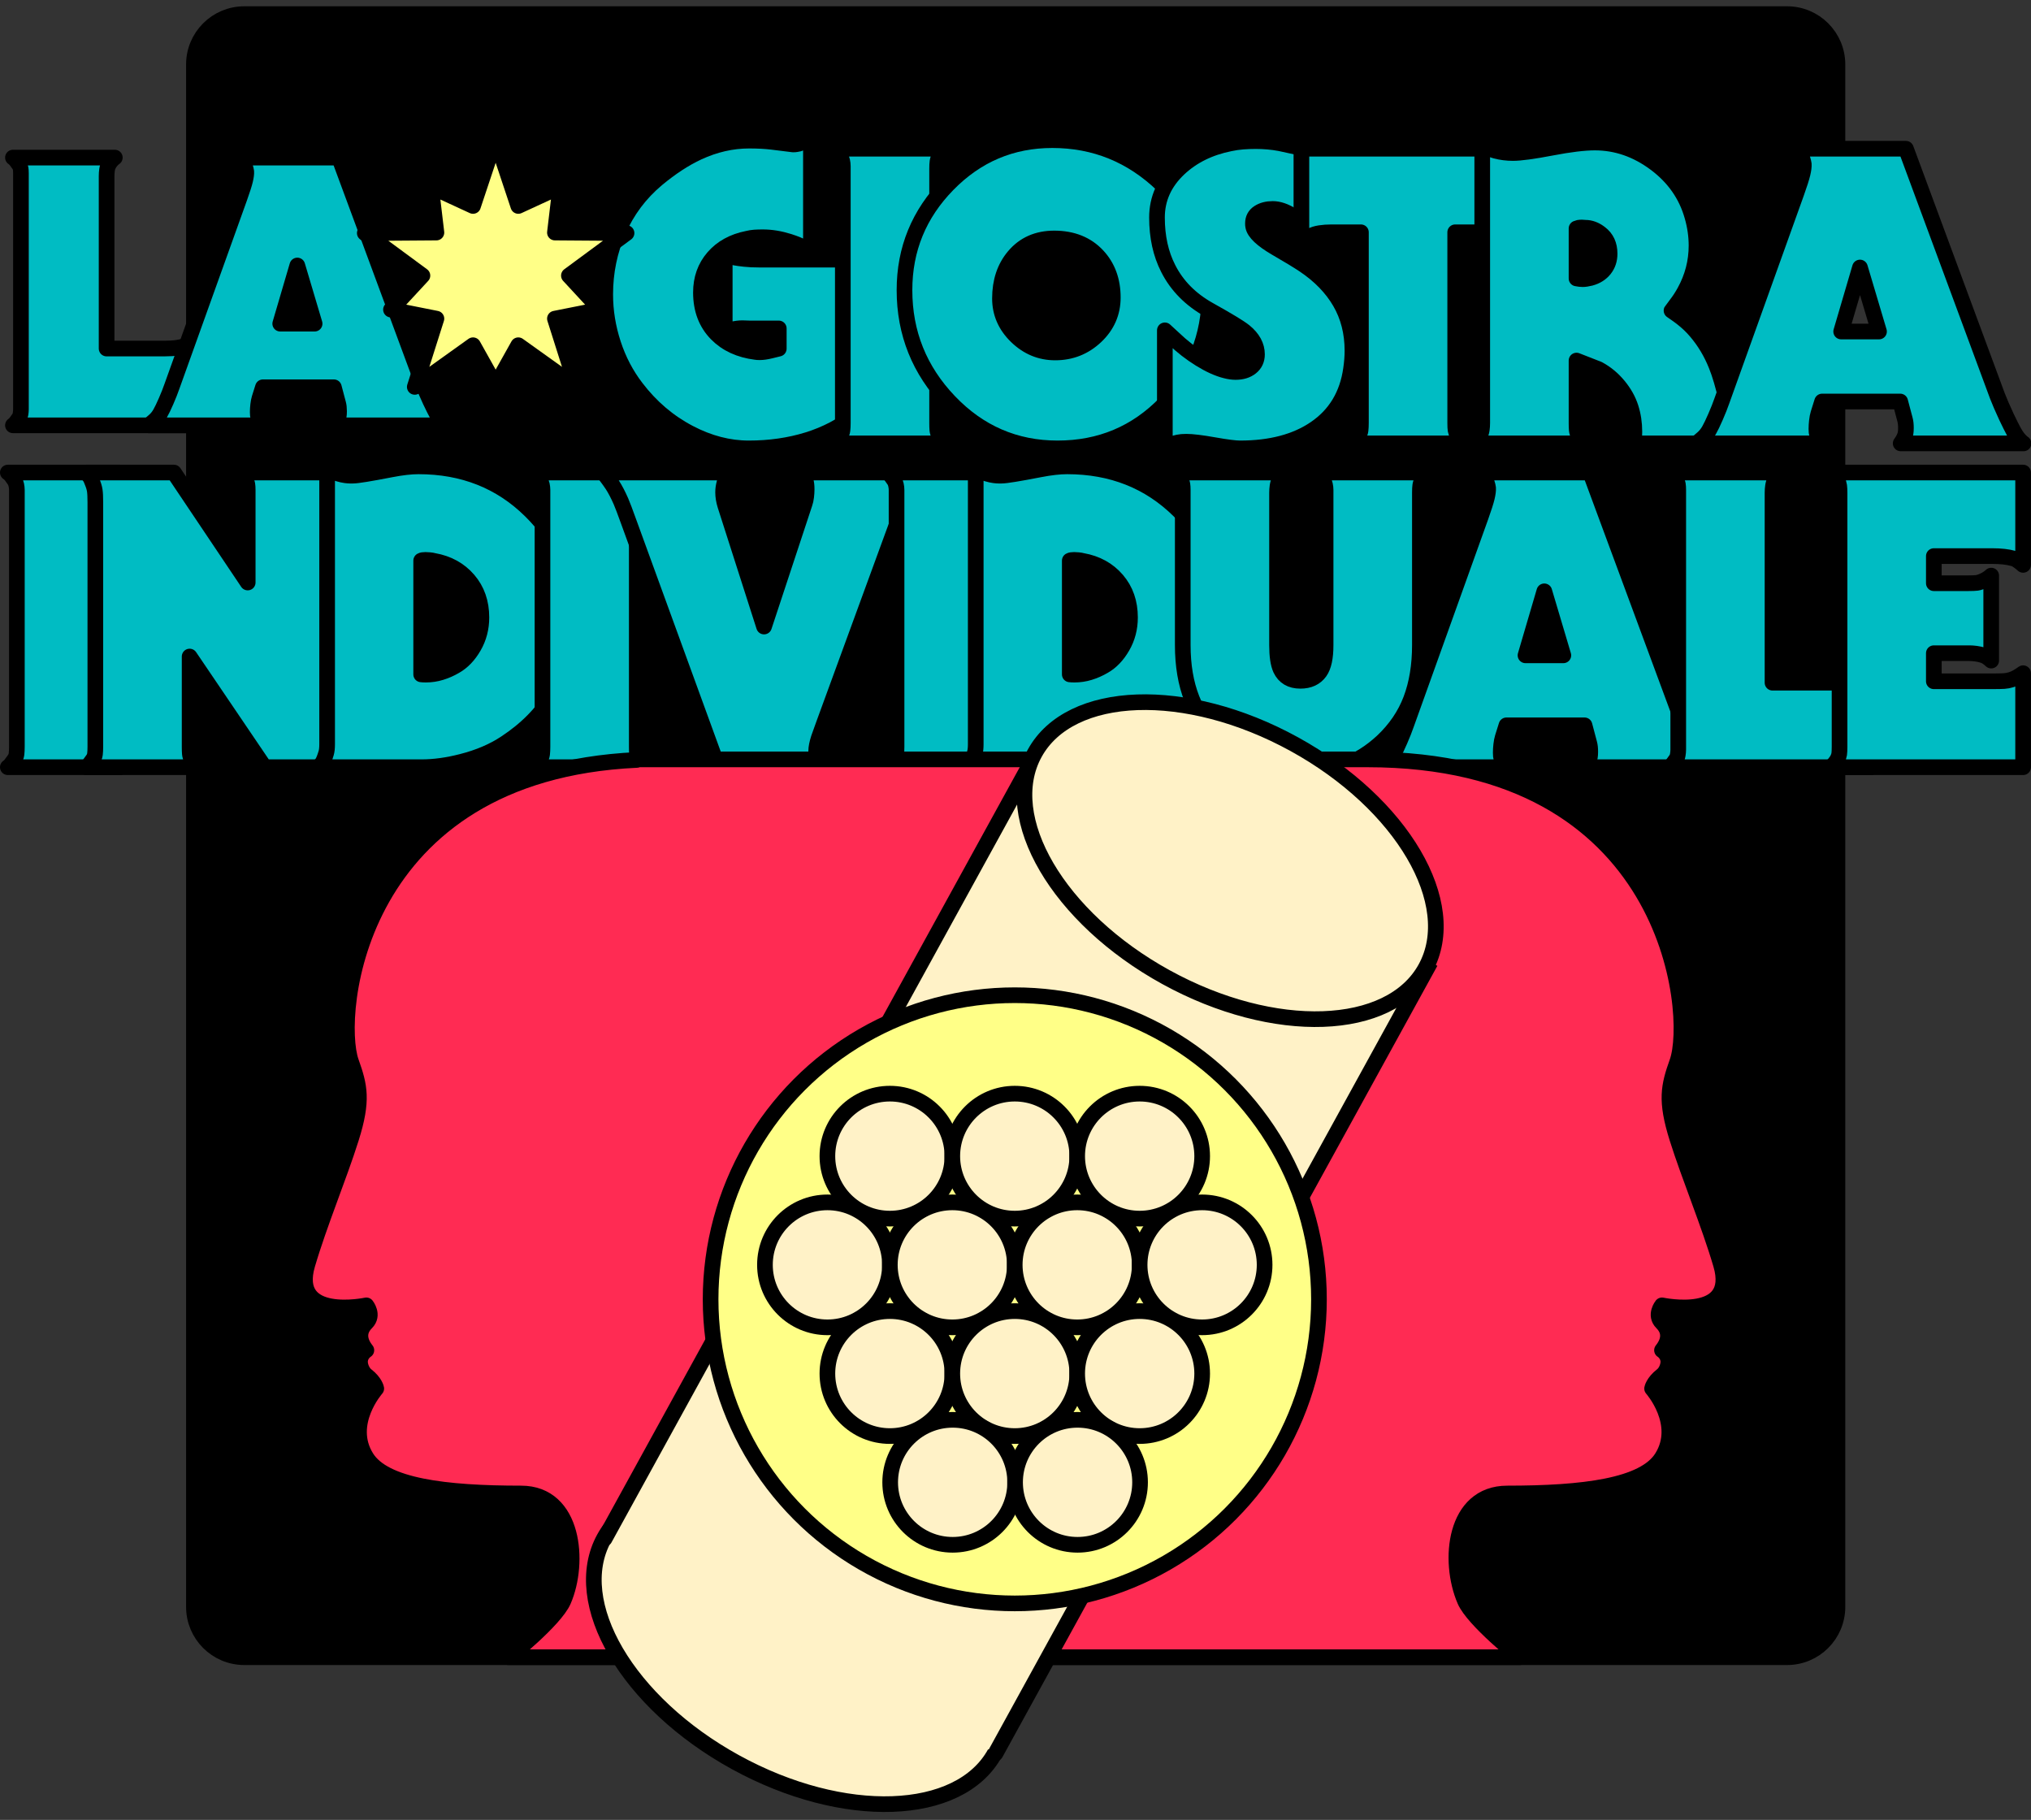 <?xml version="1.0" encoding="UTF-8" standalone="no"?>
<!DOCTYPE svg PUBLIC "-//W3C//DTD SVG 1.1//EN" "http://www.w3.org/Graphics/SVG/1.1/DTD/svg11.dtd">
<svg width="100%" height="100%" viewBox="0 0 519 465" version="1.1" xmlns="http://www.w3.org/2000/svg" xmlns:xlink="http://www.w3.org/1999/xlink" xml:space="preserve" xmlns:serif="http://www.serif.com/" style="fill-rule:evenodd;clip-rule:evenodd;stroke-linecap:round;stroke-miterlimit:1.5;">
    <rect x="0" y="0" width="519" height="465" fill="#333333" stroke="none"/>
    <g transform="matrix(1,0,0,1,-273.799,-16)">
        <g transform="matrix(1.041,0,0,1,242.103,15.853)">
            <g transform="matrix(0.961,0,0,1,30.447,-37.489)">
                <path d="M469.353,54.111C469.353,47.003 463.592,41.242 456.485,41.242L62.4,41.242C55.293,41.242 49.532,47.003 49.532,54.111L49.532,448.196C49.532,455.303 55.293,461.064 62.4,461.064L456.485,461.064C463.592,461.064 469.353,455.303 469.353,448.196L469.353,54.111Z" style="stroke:black;stroke-width:4px;"/>
            </g>
        </g>
        <g transform="matrix(1.041,0,0,1,242.103,15.853)">
            <g transform="matrix(0.961,0,0,1,30.447,-315.588)">
                <path d="M50.053,424.407L3.305,424.407C3.563,424.223 3.784,424.02 3.968,423.799C4.078,423.652 4.373,423.246 4.852,422.583C5.036,422.326 5.165,421.976 5.239,421.533C5.312,421.091 5.349,420.686 5.349,420.318L5.349,360.032C5.349,359.516 5.322,359.092 5.266,358.761C5.211,358.429 5.073,358.107 4.852,357.794C4.631,357.48 4.401,357.158 4.161,356.827C3.922,356.495 3.636,356.219 3.305,355.998L29.331,355.998C28.705,356.44 28.189,357.029 27.784,357.766C27.563,358.171 27.415,358.632 27.342,359.147C27.268,359.663 27.231,360.179 27.231,360.695L27.231,404.79L41.985,404.79C43.348,404.79 44.481,404.717 45.384,404.569C46.286,404.422 47.004,404.247 47.539,404.044C48.073,403.842 48.515,403.621 48.865,403.381C49.215,403.142 49.611,402.82 50.053,402.414L50.053,424.407Z" style="fill:rgb(0,188,195);fill-rule:nonzero;stroke:black;stroke-width:4px;stroke-linecap:butt;stroke-linejoin:round;"/>
            </g>
        </g>
        <g transform="matrix(1.041,0,0,1,242.103,15.853)">
            <g transform="matrix(0.961,0,0,1,30.447,-315.588)">
                <path d="M113.908,424.407L85.395,424.407C85.726,423.965 85.984,423.541 86.168,423.136C86.352,422.731 86.472,422.362 86.527,422.031C86.583,421.699 86.61,421.294 86.61,420.815C86.61,420.042 86.537,419.388 86.389,418.853C86.242,418.319 86.131,417.905 86.058,417.61L85.284,414.682L67.16,414.682L66.275,417.5C66.128,417.979 66.018,418.55 65.944,419.213C65.87,419.876 65.833,420.484 65.833,421.036C65.833,421.626 65.879,422.068 65.971,422.362C66.064,422.657 66.183,422.979 66.331,423.329C66.478,423.679 66.681,424.039 66.938,424.407L37.983,424.407C38.462,424.039 38.969,423.615 39.503,423.136C40.037,422.657 40.507,422.068 40.912,421.368C41.317,420.668 41.824,419.618 42.432,418.218C43.039,416.818 43.528,415.584 43.896,414.516L61.192,366.276C61.928,364.213 62.407,362.712 62.628,361.772C62.849,360.833 62.941,360.105 62.905,359.59C62.794,358.816 62.564,358.144 62.214,357.573C61.864,357.002 61.45,356.477 60.971,355.998L86.61,355.998L107.829,413.355C108.308,414.608 109.008,416.229 109.929,418.218C110.666,419.765 111.237,420.907 111.642,421.644C112.342,422.933 113.097,423.854 113.908,424.407ZM80.366,398.436L75.945,383.571L71.58,398.436L80.366,398.436Z" style="fill:rgb(0,188,195);fill-rule:nonzero;stroke:black;stroke-width:4px;stroke-linecap:butt;stroke-linejoin:round;"/>
            </g>
        </g>
        <g transform="matrix(1.041,0,0,1,242.103,15.853)">
            <g transform="matrix(0.961,0,0,1,30.447,-314.692)">
                <path d="M223.134,418.277C222.242,418.722 221.533,419.087 221.006,419.371C219.951,419.898 219.201,420.344 218.755,420.709C215.107,423.628 210.951,425.807 206.289,427.247C201.626,428.686 196.619,429.405 191.267,429.405C186.159,429.405 181.091,428.088 176.064,425.453C170.793,422.696 166.273,418.844 162.502,413.898C159.948,410.573 157.992,406.833 156.634,402.678C155.276,398.522 154.597,394.316 154.597,390.059C154.597,384.342 155.712,378.92 157.941,373.791C160.171,368.662 163.455,364.274 167.793,360.625C171.402,357.625 174.909,355.334 178.314,353.753C182.612,351.766 186.95,350.773 191.328,350.773C193.558,350.773 195.514,350.874 197.197,351.077C198.879,351.28 200.673,351.503 202.579,351.746C202.984,351.746 203.268,351.726 203.43,351.685C203.795,351.645 204.201,351.533 204.647,351.351C205.093,351.168 205.924,350.753 207.14,350.104L207.14,379.051L205.802,378.322C204.505,377.632 203.086,377.045 201.545,376.558C199.234,375.828 197.004,375.463 194.856,375.463C194.085,375.463 193.396,375.484 192.788,375.524C192.18,375.565 191.551,375.666 190.903,375.828C187.254,376.558 184.365,378.149 182.237,380.602C180.108,383.055 179.044,386.045 179.044,389.572C179.044,393.91 180.382,397.438 183.058,400.154C185.571,402.708 188.916,404.249 193.092,404.776C193.295,404.816 193.619,404.837 194.065,404.837C194.835,404.837 195.758,404.705 196.832,404.441C197.906,404.178 198.606,404.006 198.93,403.924L198.93,398.755L191.45,398.755C190.68,398.715 190.071,398.694 189.625,398.694C188.774,398.694 187.862,398.816 186.889,399.059C186.605,399.14 186.301,399.262 185.977,399.424C185.814,399.505 185.531,399.667 185.125,399.911L185.125,379.416C185.45,379.619 185.845,379.852 186.311,380.116C186.777,380.379 187.264,380.562 187.771,380.663C188.277,380.764 189.078,380.876 190.173,380.998C191.267,381.119 192.565,381.18 194.065,381.18L221.066,381.18L221.066,411.769C221.066,412.742 221.137,413.553 221.279,414.202C221.421,414.851 221.543,415.378 221.644,415.783C221.745,416.189 221.979,416.655 222.343,417.182C222.587,417.547 222.85,417.912 223.134,418.277Z" style="fill:rgb(0,188,195);fill-rule:nonzero;stroke:black;stroke-width:4px;stroke-linecap:butt;stroke-linejoin:round;"/>
            </g>
        </g>
        <g transform="matrix(1.041,0,0,1,242.103,15.853)">
            <g transform="matrix(0.961,0,0,1,30.447,-313.232)">
                <path d="M241.621,426.668L212.978,426.668C213.262,426.466 213.505,426.243 213.708,425.999C213.829,425.837 214.154,425.391 214.681,424.662C214.965,424.256 215.137,423.8 215.198,423.293C215.259,422.786 215.289,422.168 215.289,421.438L215.289,355.82C215.289,355.415 215.238,354.979 215.137,354.513C215.036,354.046 214.873,353.651 214.65,353.327C214.427,353.002 214.184,352.658 213.921,352.293C213.657,351.928 213.343,351.624 212.978,351.381L241.621,351.381C241.216,351.664 240.922,351.918 240.74,352.141C240.557,352.364 240.284,352.759 239.919,353.327C239.675,353.813 239.523,354.269 239.463,354.695C239.402,355.121 239.371,355.739 239.371,356.55L239.371,421.438C239.371,422.209 239.392,422.817 239.432,423.263C239.473,423.709 239.625,424.165 239.888,424.631C240.152,425.097 240.405,425.472 240.648,425.756C240.892,426.04 241.216,426.344 241.621,426.668Z" style="fill:rgb(0,188,195);fill-rule:nonzero;stroke:black;stroke-width:4px;stroke-linecap:butt;stroke-linejoin:round;"/>
            </g>
        </g>
        <g transform="matrix(1.041,0,0,1,242.103,15.853)">
            <g transform="matrix(0.961,0,0,1,30.447,-314.145)">
                <path d="M308.943,389.39C308.943,400.256 305.203,409.55 297.722,417.273C290.242,424.997 281.049,428.858 270.143,428.858C259.318,428.858 250.095,424.865 242.473,416.878C234.851,408.891 231.04,399.404 231.04,388.417C231.04,377.957 234.729,368.957 242.108,361.416C249.487,353.875 258.386,350.104 268.805,350.104C279.671,350.104 289.077,353.936 297.023,361.598C304.969,369.261 308.943,378.525 308.943,389.39ZM284.252,390.302C284.252,386.005 282.955,382.457 280.36,379.66C277.603,376.7 273.914,375.221 269.292,375.221C264.994,375.221 261.568,376.741 259.014,379.782C256.622,382.62 255.426,386.208 255.426,390.546C255.426,394.276 256.835,397.509 259.653,400.245C262.471,402.982 265.765,404.35 269.535,404.35C273.549,404.35 277.005,402.982 279.904,400.245C282.803,397.509 284.252,394.194 284.252,390.302Z" style="fill:rgb(0,188,195);fill-rule:nonzero;stroke:black;stroke-width:4px;stroke-linecap:butt;stroke-linejoin:round;"/>
            </g>
        </g>
        <g transform="matrix(1.041,0,0,1,242.103,15.853)">
            <g transform="matrix(0.961,0,0,1,30.447,-313.901)">
                <path d="M345.101,408.363C344.169,414.972 341.108,420.04 335.919,423.567C330.972,426.932 324.587,428.614 316.762,428.614C315.505,428.614 313.275,428.331 310.073,427.763C306.87,427.196 304.518,426.912 303.018,426.912C302.207,426.912 301.508,426.973 300.92,427.094C300.332,427.216 299.734,427.388 299.126,427.611C298.518,427.834 297.991,428.047 297.545,428.25L297.545,398.451L299.856,400.579C301.923,402.566 304.153,404.299 306.545,405.779C308.937,407.259 311.106,408.242 313.052,408.728C313.985,408.972 314.836,409.093 315.607,409.093C317.228,409.093 318.546,408.688 319.56,407.877C320.573,407.066 321.08,405.971 321.08,404.593C321.08,402.404 320.006,400.437 317.857,398.694C316.64,397.721 313.65,395.907 308.887,393.251C304.123,390.596 300.626,387.058 298.396,382.639C296.491,378.909 295.538,374.571 295.538,369.625C295.538,364.841 297.403,360.685 301.133,357.158C304.579,353.915 308.917,351.766 314.147,350.712C315.282,350.468 316.397,350.306 317.492,350.225C318.587,350.144 319.681,350.104 320.776,350.104C322.884,350.104 324.931,350.286 326.918,350.651C328.905,351.097 330.911,351.523 332.939,351.928C333.425,351.847 333.952,351.746 334.52,351.624C335.087,351.502 335.554,351.401 335.919,351.32L335.919,374.794L334.094,372.605C332.918,371.226 331.58,370.071 330.08,369.138C328.296,368.003 326.634,367.436 325.094,367.436C323.675,367.436 322.479,367.75 321.506,368.378C320.533,369.007 320.046,369.929 320.046,371.145C320.046,371.47 320.066,371.713 320.107,371.875C320.391,373.456 322.337,375.301 325.945,377.409C329.107,379.234 331.479,380.673 333.06,381.727C337.115,384.443 340.196,387.616 342.304,391.244C344.412,394.873 345.466,399.018 345.466,403.681C345.466,405.14 345.345,406.701 345.101,408.363Z" style="fill:rgb(0,188,195);fill-rule:nonzero;stroke:black;stroke-width:4px;stroke-linecap:butt;stroke-linejoin:round;"/>
            </g>
        </g>
        <g transform="matrix(1.041,0,0,1,242.103,15.853)">
            <g transform="matrix(0.961,0,0,1,30.447,-313.232)">
                <path d="M386.429,375.341C386.024,374.976 385.588,374.571 385.122,374.125C384.656,373.679 384.169,373.355 383.662,373.152C383.156,372.949 382.618,372.828 382.051,372.787C381.483,372.747 380.368,372.726 378.706,372.726L371.712,372.726L371.712,421.438C371.712,422.33 371.743,422.949 371.804,423.293C371.864,423.638 372.016,424.064 372.26,424.57C372.503,425.077 372.736,425.472 372.959,425.756C373.182,426.04 373.517,426.344 373.963,426.668L345.319,426.668C345.725,426.344 346.029,426.06 346.231,425.817C346.434,425.574 346.687,425.219 346.992,424.753C347.296,424.287 347.478,423.8 347.539,423.293C347.6,422.786 347.63,422.168 347.63,421.438L347.63,372.726L340.15,372.726C339.055,372.726 338.052,372.797 337.14,372.939C336.227,373.081 335.488,373.314 334.92,373.639C334.069,374.125 333.237,374.693 332.427,375.341L332.427,351.381L386.429,351.381L386.429,375.341Z" style="fill:rgb(0,188,195);fill-rule:nonzero;stroke:black;stroke-width:4px;stroke-linecap:butt;stroke-linejoin:round;"/>
            </g>
        </g>
        <g transform="matrix(1.041,0,0,1,242.103,15.853)">
            <g transform="matrix(0.961,0,0,1,30.447,-314.814)">
                <path d="M445.089,428.25L417.297,428.25C417.419,427.277 417.48,426.284 417.48,425.271C417.48,423.081 417.166,421.014 416.537,419.067C415.909,417.121 414.865,415.267 413.405,413.503C411.946,411.739 410.243,410.331 408.297,409.276C406.432,408.547 404.567,407.817 402.702,407.087L402.702,423.02C402.702,423.791 402.722,424.399 402.763,424.845C402.803,425.291 402.955,425.747 403.219,426.213C403.482,426.679 403.736,427.054 403.979,427.338C404.222,427.622 404.547,427.926 404.952,428.25L376.309,428.25C377.079,427.683 377.647,427.014 378.012,426.244C378.255,425.798 378.417,425.301 378.498,424.754C378.579,424.206 378.62,423.629 378.62,423.02L378.62,351.868C378.944,352.03 379.42,352.294 380.049,352.659C380.677,353.023 381.356,353.307 382.086,353.51C383.505,353.875 384.965,354.057 386.465,354.057C388.37,354.057 391.654,353.611 396.317,352.719C400.979,351.827 404.668,351.381 407.385,351.381C412.899,351.381 418.037,353.155 422.801,356.703C427.565,360.25 430.717,364.74 432.258,370.173C432.987,372.687 433.352,375.2 433.352,377.714C433.352,381.849 432.339,385.762 430.312,389.451C429.663,390.627 428.994,391.661 428.305,392.553C427.453,393.647 427.007,394.235 426.967,394.316C428.264,395.208 429.116,395.816 429.521,396.141C430.981,397.276 432.217,398.452 433.231,399.668C435.379,402.181 437.103,405.06 438.4,408.303C439.292,410.493 440.174,413.483 441.045,417.273C441.917,421.064 442.454,423.304 442.657,423.993C442.86,424.683 443.245,425.473 443.812,426.365C444.218,427.014 444.643,427.642 445.089,428.25ZM411.155,379.782C411.155,377.511 410.344,375.768 408.723,374.552C407.506,373.619 406.25,373.153 404.952,373.153C404.547,373.112 404.263,373.092 404.101,373.092C403.736,373.092 403.452,373.112 403.249,373.153C402.966,373.275 402.783,373.335 402.702,373.335L402.702,386.106C403.31,386.228 403.837,386.289 404.283,386.289C404.81,386.289 405.479,386.187 406.29,385.985C407.79,385.579 408.976,384.829 409.848,383.735C410.719,382.64 411.155,381.322 411.155,379.782Z" style="fill:rgb(0,188,195);fill-rule:nonzero;stroke:black;stroke-width:4px;stroke-linecap:butt;stroke-linejoin:round;"/>
            </g>
        </g>
        <g transform="matrix(1.041,0,0,1,242.103,15.853)">
            <g transform="matrix(0.961,0,0,1,30.447,-313.232)">
                <path d="M516.885,426.668L485.505,426.668C485.87,426.182 486.154,425.716 486.357,425.27C486.559,424.824 486.691,424.418 486.752,424.053C486.813,423.689 486.843,423.243 486.843,422.715C486.843,421.864 486.762,421.144 486.6,420.557C486.438,419.969 486.316,419.513 486.235,419.188L485.384,415.965L465.437,415.965L464.464,419.067C464.301,419.594 464.18,420.222 464.099,420.952C464.018,421.682 463.977,422.351 463.977,422.959C463.977,423.607 464.028,424.094 464.129,424.418C464.23,424.743 464.362,425.097 464.524,425.483C464.687,425.868 464.91,426.263 465.193,426.668L433.327,426.668C433.854,426.263 434.411,425.797 434.999,425.27C435.587,424.743 436.104,424.094 436.55,423.324C436.996,422.553 437.553,421.398 438.222,419.857C438.891,418.317 439.428,416.958 439.834,415.783L458.869,362.692C459.68,360.422 460.207,358.77 460.45,357.736C460.693,356.702 460.794,355.901 460.754,355.334C460.632,354.482 460.379,353.742 459.994,353.114C459.609,352.485 459.152,351.908 458.625,351.381L486.843,351.381L510.196,414.506C510.723,415.884 511.493,417.668 512.507,419.857C513.317,421.56 513.946,422.817 514.392,423.628C515.162,425.047 515.993,426.06 516.885,426.668ZM479.971,398.086L475.106,381.727L470.302,398.086L479.971,398.086Z" style="fill:rgb(0,188,195);fill-rule:nonzero;stroke:black;stroke-width:4px;stroke-linecap:butt;stroke-linejoin:round;"/>
            </g>
        </g>
        <g transform="matrix(1.041,0,0,1,242.103,15.853)">
            <g transform="matrix(0.961,0,0,1,30.447,-147.756)">
                <path d="M30.643,343.93L2,343.93C2.284,343.728 2.527,343.505 2.73,343.261C2.851,343.099 3.176,342.653 3.703,341.924C3.987,341.518 4.159,341.062 4.22,340.555C4.281,340.048 4.311,339.43 4.311,338.7L4.311,273.082C4.311,272.677 4.26,272.241 4.159,271.775C4.057,271.308 3.895,270.913 3.672,270.589C3.449,270.264 3.206,269.92 2.943,269.555C2.679,269.19 2.365,268.886 2,268.643L30.643,268.643C30.238,268.926 29.944,269.18 29.762,269.403C29.579,269.626 29.305,270.021 28.941,270.589C28.697,271.075 28.545,271.531 28.484,271.957C28.424,272.383 28.393,273.001 28.393,273.812L28.393,338.7C28.393,339.471 28.414,340.079 28.454,340.525C28.495,340.971 28.647,341.427 28.91,341.893C29.174,342.359 29.427,342.734 29.67,343.018C29.914,343.302 30.238,343.606 30.643,343.93Z" style="fill:rgb(0,188,195);fill-rule:nonzero;stroke:black;stroke-width:4px;stroke-linecap:butt;stroke-linejoin:round;"/>
            </g>
        </g>
        <g transform="matrix(1.041,0,0,1,242.103,15.853)">
            <g transform="matrix(0.961,0,0,1,30.447,-147.756)">
                <path d="M89.668,268.643C89.263,268.926 88.969,269.18 88.787,269.403C88.604,269.626 88.33,270.021 87.966,270.589C87.722,271.075 87.57,271.531 87.509,271.957C87.449,272.383 87.418,273.001 87.418,273.812L87.418,333.41C87.418,335.639 87.499,337.281 87.661,338.335C87.905,339.349 88.087,340.14 88.209,340.707C88.33,341.275 88.513,341.863 88.756,342.471C88.999,343.079 89.202,343.565 89.364,343.93L67.593,343.93L48.436,315.652L48.436,338.7C48.436,339.471 48.457,340.079 48.497,340.525C48.538,340.971 48.69,341.427 48.953,341.893C49.217,342.359 49.47,342.734 49.714,343.018C49.957,343.302 50.281,343.606 50.687,343.93L22.043,343.93C22.327,343.728 22.57,343.505 22.773,343.261C22.895,343.099 23.219,342.653 23.746,341.924C24.03,341.518 24.202,341.062 24.263,340.555C24.324,340.048 24.354,339.43 24.354,338.7L24.354,276.244C24.354,274.866 24.303,273.852 24.202,273.204C24.101,272.555 23.888,271.845 23.563,271.075C23.401,270.629 23.249,270.274 23.107,270.011C22.965,269.747 22.611,269.291 22.043,268.643L44.423,268.643L63.275,296.739L63.275,273.082C63.275,272.514 63.245,272.048 63.184,271.683C63.123,271.318 62.971,270.964 62.728,270.619C62.484,270.274 62.231,269.92 61.968,269.555C61.704,269.19 61.39,268.886 61.025,268.643L89.668,268.643Z" style="fill:rgb(0,188,195);fill-rule:nonzero;stroke:black;stroke-width:4px;stroke-linecap:butt;stroke-linejoin:round;"/>
            </g>
        </g>
        <g transform="matrix(1.041,0,0,1,242.103,15.853)">
            <g transform="matrix(0.961,0,0,1,30.447,-149.338)">
                <path d="M146.504,305.497C146.504,313.849 144.801,320.964 141.395,326.842C138.598,331.627 134.523,335.782 129.172,339.309C126.01,341.418 122.259,343.019 117.921,344.114C114.313,345.046 110.887,345.512 107.644,345.512L81.311,345.512C81.798,345.026 82.102,344.702 82.223,344.539C82.426,344.256 82.619,343.881 82.801,343.414C82.984,342.948 83.156,342.441 83.318,341.894C83.48,341.347 83.561,340.607 83.561,339.674L83.561,269.495C84.818,269.981 85.791,270.326 86.48,270.529C87.17,270.731 87.758,270.863 88.244,270.924C88.731,270.985 89.095,271.015 89.339,271.015L90.19,271.015C91.244,271.015 94.488,270.488 99.92,269.434C102.637,268.907 104.968,268.643 106.914,268.643C118.306,268.643 127.834,272.414 135.497,279.955C142.835,287.171 146.504,295.685 146.504,305.497ZM122.969,307.26C122.969,303.449 121.854,300.246 119.624,297.652C117.394,295.057 114.455,293.435 110.806,292.787C110.522,292.706 110.167,292.645 109.742,292.604C109.316,292.564 108.961,292.543 108.678,292.543C108.15,292.543 107.786,292.604 107.583,292.726L107.583,321.795C107.867,321.835 108.272,321.856 108.799,321.856C110.097,321.856 111.374,321.663 112.63,321.278C113.887,320.893 115.104,320.356 116.279,319.666C118.144,318.612 119.725,316.96 121.023,314.71C122.32,312.46 122.969,309.977 122.969,307.26Z" style="fill:rgb(0,188,195);fill-rule:nonzero;stroke:black;stroke-width:4px;stroke-linecap:butt;stroke-linejoin:round;"/>
            </g>
        </g>
        <g transform="matrix(1.041,0,0,1,242.103,15.853)">
            <g transform="matrix(0.961,0,0,1,30.447,-147.756)">
                <path d="M164.905,343.93L136.262,343.93C136.545,343.728 136.789,343.505 136.991,343.261C137.113,343.099 137.437,342.653 137.964,341.924C138.248,341.518 138.42,341.062 138.481,340.555C138.542,340.048 138.572,339.43 138.572,338.7L138.572,273.082C138.572,272.677 138.522,272.241 138.42,271.775C138.319,271.308 138.157,270.913 137.934,270.589C137.711,270.264 137.468,269.92 137.204,269.555C136.941,269.19 136.626,268.886 136.262,268.643L164.905,268.643C164.5,268.926 164.206,269.18 164.023,269.403C163.841,269.626 163.567,270.021 163.202,270.589C162.959,271.075 162.807,271.531 162.746,271.957C162.685,272.383 162.655,273.001 162.655,273.812L162.655,338.7C162.655,339.471 162.675,340.079 162.716,340.525C162.756,340.971 162.908,341.427 163.172,341.893C163.435,342.359 163.689,342.734 163.932,343.018C164.175,343.302 164.5,343.606 164.905,343.93Z" style="fill:rgb(0,188,195);fill-rule:nonzero;stroke:black;stroke-width:4px;stroke-linecap:butt;stroke-linejoin:round;"/>
            </g>
        </g>
        <g transform="matrix(1.041,0,0,1,242.103,15.853)">
            <g transform="matrix(0.961,0,0,1,30.447,-147.756)">
                <path d="M236.64,268.643C235.87,269.251 235.343,269.697 235.059,269.981C234.451,270.589 233.903,271.258 233.417,271.987C231.998,274.298 230.782,276.974 229.768,280.015L210.551,332.558C209.699,334.91 209.233,336.207 209.152,336.45C208.706,337.829 208.483,338.944 208.483,339.795C208.483,340.565 208.625,341.386 208.909,342.258C209.193,343.13 209.456,343.687 209.699,343.93L183.428,343.93L160.44,280.805C159.67,278.657 159.062,277.055 158.616,276.001C157.886,274.339 157.156,272.94 156.426,271.805C155.94,271.075 155.433,270.366 154.906,269.676C154.541,269.19 154.237,268.845 153.994,268.643L186.286,268.643C185.678,269.616 185.262,270.508 185.039,271.318C184.816,272.129 184.705,272.92 184.705,273.69C184.705,274.744 184.887,275.859 185.252,277.035L195.165,307.989L205.564,276.488C205.726,276.042 205.848,275.484 205.929,274.815C206.01,274.146 206.051,273.528 206.051,272.96C206.051,271.987 205.969,271.278 205.807,270.832C205.483,270.021 205.037,269.291 204.469,268.643L236.64,268.643Z" style="fill:rgb(0,188,195);fill-rule:nonzero;stroke:black;stroke-width:4px;stroke-linecap:butt;stroke-linejoin:round;"/>
            </g>
        </g>
        <g transform="matrix(1.041,0,0,1,242.103,15.853)">
            <g transform="matrix(0.961,0,0,1,30.447,-147.756)">
                <path d="M255.345,343.93L226.702,343.93C226.986,343.728 227.229,343.505 227.432,343.261C227.553,343.099 227.877,342.653 228.405,341.924C228.688,341.518 228.861,341.062 228.921,340.555C228.982,340.048 229.013,339.43 229.013,338.7L229.013,273.082C229.013,272.677 228.962,272.241 228.861,271.775C228.759,271.308 228.597,270.913 228.374,270.589C228.151,270.264 227.908,269.92 227.644,269.555C227.381,269.19 227.067,268.886 226.702,268.643L255.345,268.643C254.94,268.926 254.646,269.18 254.463,269.403C254.281,269.626 254.007,270.021 253.642,270.589C253.399,271.075 253.247,271.531 253.186,271.957C253.125,272.383 253.095,273.001 253.095,273.812L253.095,338.7C253.095,339.471 253.115,340.079 253.156,340.525C253.196,340.971 253.348,341.427 253.612,341.893C253.875,342.359 254.129,342.734 254.372,343.018C254.615,343.302 254.94,343.606 255.345,343.93Z" style="fill:rgb(0,188,195);fill-rule:nonzero;stroke:black;stroke-width:4px;stroke-linecap:butt;stroke-linejoin:round;"/>
            </g>
        </g>
        <g transform="matrix(1.041,0,0,1,242.103,15.853)">
            <g transform="matrix(0.961,0,0,1,30.447,-149.338)">
                <path d="M312.181,305.497C312.181,313.849 310.478,320.964 307.072,326.842C304.275,331.627 300.2,335.782 294.849,339.309C291.686,341.418 287.936,343.019 283.598,344.114C279.99,345.046 276.564,345.512 273.321,345.512L246.988,345.512C247.475,345.026 247.779,344.702 247.9,344.539C248.103,344.256 248.296,343.881 248.478,343.414C248.66,342.948 248.833,342.441 248.995,341.894C249.157,341.347 249.238,340.607 249.238,339.674L249.238,269.495C250.495,269.981 251.468,270.326 252.157,270.529C252.847,270.731 253.434,270.863 253.921,270.924C254.407,270.985 254.772,271.015 255.016,271.015L255.867,271.015C256.921,271.015 260.164,270.488 265.597,269.434C268.314,268.907 270.645,268.643 272.591,268.643C283.983,268.643 293.511,272.414 301.173,279.955C308.512,287.171 312.181,295.685 312.181,305.497ZM288.646,307.26C288.646,303.449 287.531,300.246 285.301,297.652C283.071,295.057 280.132,293.435 276.483,292.787C276.199,292.706 275.844,292.645 275.419,292.604C274.993,292.564 274.638,292.543 274.354,292.543C273.827,292.543 273.462,292.604 273.26,292.726L273.26,321.795C273.544,321.835 273.949,321.856 274.476,321.856C275.773,321.856 277.051,321.663 278.307,321.278C279.564,320.893 280.78,320.356 281.956,319.666C283.821,318.612 285.402,316.96 286.7,314.71C287.997,312.46 288.646,309.977 288.646,307.26Z" style="fill:rgb(0,188,195);fill-rule:nonzero;stroke:black;stroke-width:4px;stroke-linecap:butt;stroke-linejoin:round;"/>
            </g>
        </g>
        <g transform="matrix(1.041,0,0,1,242.103,15.853)">
            <g transform="matrix(0.961,0,0,1,30.447,-146.114)">
                <path d="M364.942,267.001C364.536,267.284 364.242,267.538 364.06,267.761C363.878,267.984 363.604,268.379 363.239,268.947C362.996,269.433 362.844,269.889 362.783,270.315C362.722,270.741 362.692,271.359 362.692,272.17L362.692,311.091C362.692,316.321 361.931,320.943 360.411,324.956C358.891,328.97 356.448,332.558 353.083,335.72C350.205,338.396 347.002,340.434 343.474,341.832C339.947,343.231 336.319,343.93 332.589,343.93C328.94,343.93 325.453,343.312 322.129,342.076C318.804,340.839 315.662,338.944 312.703,336.389C308.892,333.065 306.135,329.193 304.432,324.774C302.891,320.841 302.121,316.28 302.121,311.091L302.121,271.44C302.121,270.872 302.09,270.406 302.03,270.041C301.969,269.676 301.817,269.322 301.574,268.977C301.33,268.632 301.077,268.278 300.813,267.913C300.55,267.548 300.236,267.244 299.871,267.001L328.514,267.001C327.825,267.487 327.257,268.136 326.811,268.947C326.568,269.393 326.406,269.899 326.325,270.467C326.244,271.035 326.203,271.602 326.203,272.17L326.203,311.091C326.203,313.848 326.507,315.895 327.115,317.233C328.048,319.22 329.73,320.213 332.163,320.213C334.393,320.213 336.055,319.443 337.15,317.902C338.123,316.524 338.609,314.253 338.609,311.091L338.609,271.44C338.609,271.035 338.559,270.599 338.457,270.133C338.356,269.666 338.204,269.271 338.001,268.947C337.677,268.46 337.434,268.116 337.271,267.913C336.988,267.548 336.663,267.244 336.298,267.001L364.942,267.001Z" style="fill:rgb(0,188,195);fill-rule:nonzero;stroke:black;stroke-width:4px;stroke-linecap:butt;stroke-linejoin:round;"/>
            </g>
        </g>
        <g transform="matrix(1.041,0,0,1,242.103,15.853)">
            <g transform="matrix(0.961,0,0,1,30.447,-147.756)">
                <path d="M436.251,343.93L404.871,343.93C405.236,343.444 405.52,342.978 405.722,342.532C405.925,342.086 406.057,341.68 406.118,341.315C406.179,340.95 406.209,340.505 406.209,339.977C406.209,339.126 406.128,338.406 405.966,337.819C405.804,337.231 405.682,336.775 405.601,336.45L404.749,333.227L384.802,333.227L383.829,336.329C383.667,336.856 383.546,337.484 383.465,338.214C383.383,338.944 383.343,339.613 383.343,340.221C383.343,340.869 383.394,341.356 383.495,341.68C383.596,342.005 383.728,342.359 383.89,342.745C384.052,343.13 384.275,343.525 384.559,343.93L352.693,343.93C353.22,343.525 353.777,343.059 354.365,342.532C354.953,342.005 355.47,341.356 355.916,340.586C356.362,339.815 356.919,338.66 357.588,337.119C358.257,335.579 358.794,334.22 359.2,333.045L378.235,279.954C379.045,277.684 379.572,276.032 379.816,274.998C380.059,273.964 380.16,273.163 380.12,272.596C379.998,271.744 379.745,271.004 379.36,270.376C378.974,269.747 378.518,269.17 377.991,268.643L406.209,268.643L429.562,331.768C430.089,333.146 430.859,334.93 431.872,337.119C432.683,338.822 433.312,340.079 433.758,340.89C434.528,342.309 435.359,343.322 436.251,343.93ZM399.337,315.348L394.472,298.989L389.668,315.348L399.337,315.348Z" style="fill:rgb(0,188,195);fill-rule:nonzero;stroke:black;stroke-width:4px;stroke-linecap:butt;stroke-linejoin:round;"/>
            </g>
        </g>
        <g transform="matrix(1.041,0,0,1,242.103,15.853)">
            <g transform="matrix(0.961,0,0,1,30.447,-147.756)">
                <path d="M477.883,343.93L426.434,343.93C426.718,343.728 426.962,343.505 427.164,343.261C427.286,343.099 427.61,342.653 428.137,341.924C428.34,341.64 428.482,341.255 428.563,340.768C428.644,340.282 428.685,339.836 428.685,339.43L428.685,273.082C428.685,272.514 428.654,272.048 428.593,271.683C428.533,271.318 428.381,270.964 428.137,270.619C427.894,270.274 427.641,269.92 427.377,269.555C427.114,269.19 426.799,268.886 426.434,268.643L455.078,268.643C454.389,269.129 453.821,269.778 453.375,270.589C453.132,271.035 452.97,271.541 452.889,272.109C452.808,272.677 452.767,273.244 452.767,273.812L452.767,322.341L469.004,322.341C470.504,322.341 471.751,322.26 472.744,322.098C473.738,321.936 474.528,321.743 475.116,321.52C475.704,321.297 476.19,321.054 476.576,320.791C476.961,320.527 477.397,320.172 477.883,319.726L477.883,343.93Z" style="fill:rgb(0,188,195);fill-rule:nonzero;stroke:black;stroke-width:4px;stroke-linecap:butt;stroke-linejoin:round;"/>
            </g>
        </g>
        <g transform="matrix(1.041,0,0,1,242.103,15.853)">
            <g transform="matrix(0.961,0,0,1,30.447,-147.756)">
                <path d="M516.779,343.93L467.641,343.93C468.29,343.403 468.857,342.734 469.344,341.924C469.587,341.437 469.739,340.991 469.8,340.586C469.861,340.18 469.891,339.552 469.891,338.7L469.891,273.812C469.891,273.082 469.861,272.494 469.8,272.048C469.739,271.602 469.587,271.116 469.344,270.589C468.898,269.859 468.33,269.21 467.641,268.643L516.779,268.643L516.779,292.238C516.333,291.833 515.927,291.509 515.562,291.265C515.076,290.901 514.65,290.678 514.285,290.596C512.866,290.191 511.082,289.988 508.934,289.988L493.973,289.988L493.973,296.921L502.731,296.921C503.785,296.921 504.535,296.891 504.981,296.83C505.427,296.769 506.004,296.577 506.714,296.252C507.423,295.928 508.062,295.502 508.63,294.975L508.63,316.686C507.9,315.996 507.231,315.551 506.623,315.348C506.015,315.145 505.386,315.003 504.737,314.922C504.089,314.841 503.541,314.8 503.095,314.8L493.973,314.8L493.973,321.977L508.934,321.977C510.312,321.977 511.305,321.956 511.913,321.916C512.522,321.875 513.12,321.764 513.707,321.581C514.295,321.399 514.843,321.156 515.349,320.851C515.856,320.547 516.333,320.233 516.779,319.909L516.779,343.93Z" style="fill:rgb(0,188,195);fill-rule:nonzero;stroke:black;stroke-width:4px;stroke-linecap:butt;stroke-linejoin:round;"/>
            </g>
        </g>
        <g transform="matrix(1.041,0,0,1,242.103,15.853)">
            <g transform="matrix(0.961,0,0,1,30.447,-330.402)">
                <path d="M126.612,365.814L132.393,383.175L143.139,378.218L141.746,389.97L160.043,390.103L145.319,400.966L153.353,409.655L141.746,411.962L147.274,429.405L132.393,418.757L126.612,429.084L120.831,418.757L105.95,429.405L111.478,411.962L99.87,409.655L107.905,400.966L93.18,390.103L111.478,389.97L110.085,378.218L120.831,383.175L126.612,365.814Z" style="fill:rgb(255,255,135);stroke:black;stroke-width:4px;stroke-linejoin:round;"/>
            </g>
        </g>
        <g transform="matrix(1.041,0,0,1,242.103,15.853)">
            <g transform="matrix(0.961,0,0,1,30.447,152.937)">
                <path d="M162.677,41.242L349.316,41.242C426.816,41.242 432.853,106.064 428.43,118.53C426.252,124.671 425.344,128.277 428.43,138.077C431.531,147.925 436.54,159.856 439.605,170.31C443.874,184.875 424.534,180.738 424.534,180.738C424.534,180.738 422.553,183.19 424.534,185.172C426.779,187.417 426.34,189.949 424.534,192.206C424.534,192.206 425.95,193.056 426.144,194.815C426.27,195.955 425.674,197.741 424.534,198.629C422.264,200.398 422.006,201.998 422.006,201.998C422.006,201.998 429.929,210.934 424.534,219.604C419.973,226.934 404.406,228.807 385.012,228.807C371.423,228.807 369.794,246.04 374.194,256.188C376.354,261.169 388.238,270.638 388.238,270.638L129.881,270.638C129.881,270.638 141.765,261.169 143.925,256.188C148.148,246.448 146.696,228.807 133.107,228.807C113.713,228.807 98.145,226.934 93.584,219.604C88.19,210.934 96.113,201.998 96.113,201.998C96.113,201.998 95.855,200.398 93.584,198.629C92.445,197.741 91.849,195.955 91.975,194.815C92.169,193.056 93.584,192.206 93.584,192.206C91.779,189.949 91.339,187.417 93.584,185.172C95.566,183.19 93.584,180.738 93.584,180.738C93.584,180.738 74.245,184.875 78.514,170.31C81.578,159.856 86.587,147.925 89.688,138.077C92.775,128.277 91.867,124.671 89.688,118.53C85.385,106.4 90.985,44.704 162.677,41.381L162.677,41.242Z" style="fill:rgb(255,43,83);stroke:black;stroke-width:4px;stroke-linejoin:round;"/>
            </g>
        </g>
        <g transform="matrix(1.041,0,0,1,242.103,15.853)">
            <g transform="matrix(-0.842,-0.482,-0.463,0.876,419.203,480.507)">
                <ellipse cx="204.369" cy="44.091" rx="56.966" ry="33.984" style="fill:rgb(255,242,199);stroke:black;stroke-width:4px;"/>
            </g>
        </g>
        <g transform="matrix(1.041,0,0,1,242.103,15.853)">
            <g transform="matrix(0.961,0,0,1,30.447,176.19)">
                <path d="M254.295,271.97L364.44,71.525L264.591,16.657L154.445,217.102" style="fill:rgb(255,242,199);stroke:black;stroke-width:4px;"/>
            </g>
        </g>
        <g transform="matrix(1.041,0,0,1,242.103,15.853)">
            <g transform="matrix(-0.842,-0.482,-0.463,0.876,710.459,157.436)">
                <ellipse cx="314.515" cy="244.536" rx="56.966" ry="33.985" style="fill:rgb(255,242,199);stroke:black;stroke-width:4px;"/>
            </g>
        </g>
        <g transform="matrix(1.041,0,0,1,242.103,15.853)">
            <g transform="matrix(-0.961,0,0,1,528.876,199.443)">
                <circle cx="259.443" cy="132.687" r="77.698" style="fill:rgb(255,255,135);stroke:black;stroke-width:4px;"/>
            </g>
        </g>
        <g transform="matrix(1.041,0,0,1,242.103,15.853)">
            <g transform="matrix(-0.961,0,0,1,436.863,181.836)">
                <circle cx="211.549" cy="141.491" r="15.964" style="fill:rgb(255,242,199);stroke:black;stroke-width:4px;stroke-linejoin:round;"/>
            </g>
        </g>
        <g transform="matrix(1.041,0,0,1,242.103,15.853)">
            <g transform="matrix(-0.961,0,0,1,498.205,181.836)">
                <circle cx="243.478" cy="141.491" r="15.965" style="fill:rgb(255,242,199);stroke:black;stroke-width:4px;stroke-linejoin:round;"/>
            </g>
        </g>
        <g transform="matrix(1.041,0,0,1,242.103,15.853)">
            <g transform="matrix(-0.961,0,0,1,467.535,126.278)">
                <circle cx="227.514" cy="169.27" r="15.965" style="fill:rgb(255,242,199);stroke:black;stroke-width:4px;stroke-linejoin:round;"/>
            </g>
        </g>
        <g transform="matrix(1.041,0,0,1,242.103,15.853)">
            <g transform="matrix(-0.961,0,0,1,467.535,237.396)">
                <circle cx="227.514" cy="113.711" r="15.965" style="fill:rgb(255,242,199);stroke:black;stroke-width:4px;stroke-linejoin:round;"/>
            </g>
        </g>
        <g transform="matrix(1.041,0,0,1,242.103,15.853)">
            <g transform="matrix(-0.961,0,0,1,559.546,181.836)">
                <circle cx="275.408" cy="141.491" r="15.965" style="fill:rgb(255,242,199);stroke:black;stroke-width:4px;stroke-linejoin:round;"/>
            </g>
        </g>
        <g transform="matrix(1.041,0,0,1,242.103,15.853)">
            <g transform="matrix(-0.961,0,0,1,528.875,126.278)">
                <circle cx="259.443" cy="169.27" r="15.964" style="fill:rgb(255,242,199);stroke:black;stroke-width:4px;stroke-linejoin:round;"/>
            </g>
        </g>
        <g transform="matrix(1.041,0,0,1,242.103,15.853)">
            <g transform="matrix(-0.961,0,0,1,528.875,237.396)">
                <circle cx="259.443" cy="113.711" r="15.964" style="fill:rgb(255,242,199);stroke:black;stroke-width:4px;stroke-linejoin:round;"/>
            </g>
        </g>
        <g transform="matrix(1.041,0,0,1,242.103,15.853)">
            <g transform="matrix(-0.961,0,0,1,498.371,292.963)">
                <ellipse cx="243.565" cy="85.927" rx="15.964" ry="15.965" style="fill:rgb(255,242,199);stroke:black;stroke-width:4px;stroke-linejoin:round;"/>
            </g>
        </g>
        <g transform="matrix(1.041,0,0,1,242.103,15.853)">
            <g transform="matrix(-0.961,0,0,1,620.887,181.836)">
                <circle cx="307.337" cy="141.491" r="15.964" style="fill:rgb(255,242,199);stroke:black;stroke-width:4px;stroke-linejoin:round;"/>
            </g>
        </g>
        <g transform="matrix(1.041,0,0,1,242.103,15.853)">
            <g transform="matrix(-0.961,0,0,1,590.216,126.278)">
                <ellipse cx="291.372" cy="169.27" rx="15.965" ry="15.964" style="fill:rgb(255,242,199);stroke:black;stroke-width:4px;stroke-linejoin:round;"/>
            </g>
        </g>
        <g transform="matrix(1.041,0,0,1,242.103,15.853)">
            <g transform="matrix(-0.961,0,0,1,590.216,237.396)">
                <ellipse cx="291.372" cy="113.711" rx="15.965" ry="15.964" style="fill:rgb(255,242,199);stroke:black;stroke-width:4px;stroke-linejoin:round;"/>
            </g>
        </g>
        <g transform="matrix(1.041,0,0,1,242.103,15.853)">
            <g transform="matrix(-0.961,0,0,1,559.712,292.963)">
                <circle cx="275.494" cy="85.927" r="15.965" style="fill:rgb(255,242,199);stroke:black;stroke-width:4px;stroke-linejoin:round;"/>
            </g>
        </g>
    </g>
</svg>
